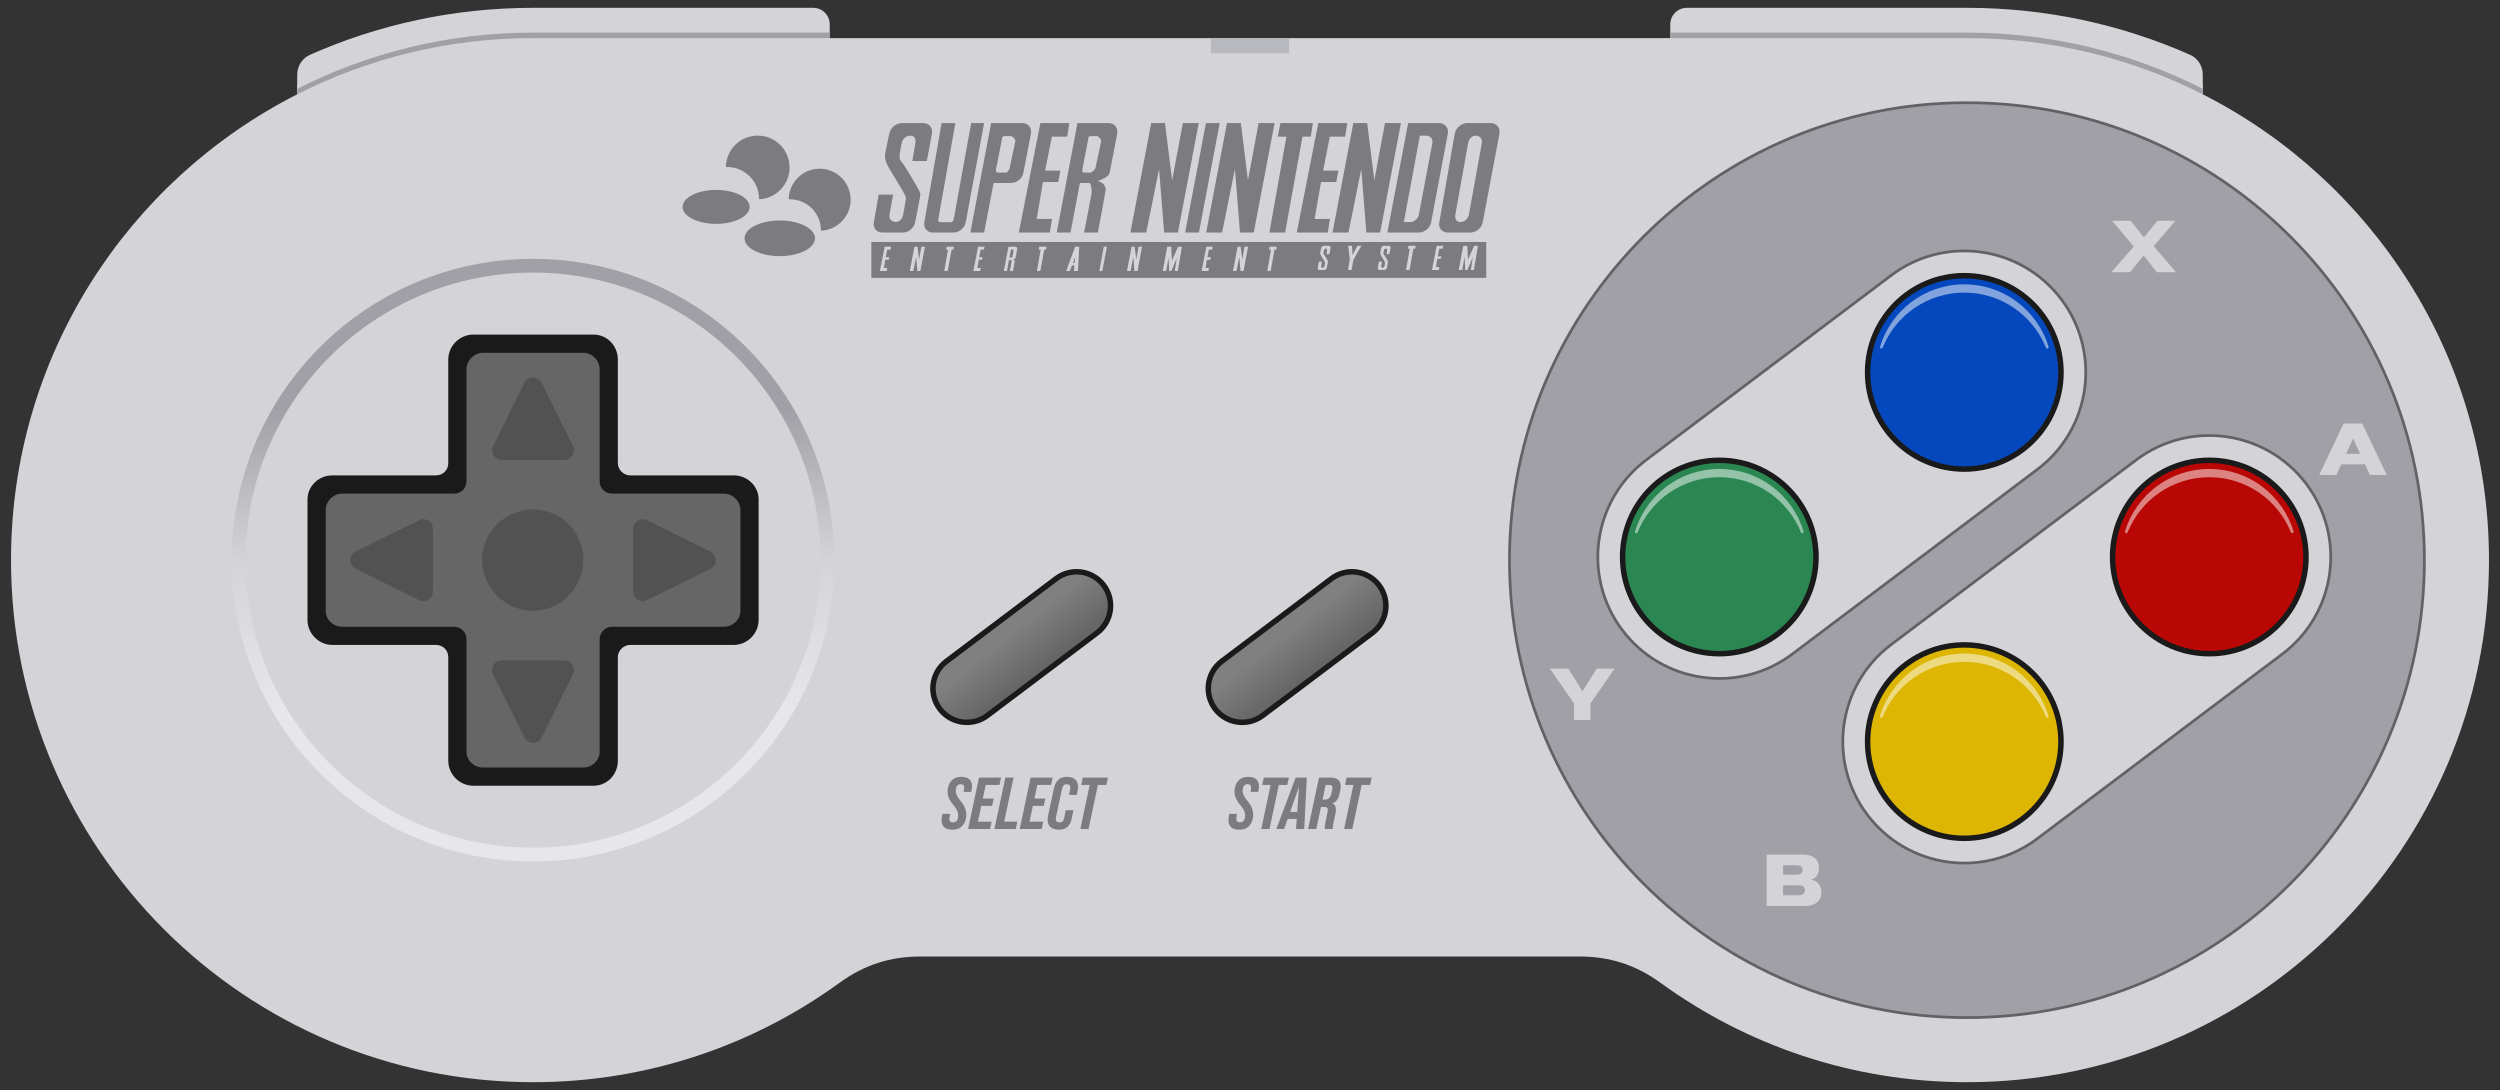 <?xml version="1.0" encoding="UTF-8"?>
<!DOCTYPE svg PUBLIC "-//W3C//DTD SVG 1.1//EN" "http://www.w3.org/Graphics/SVG/1.1/DTD/svg11.dtd">
<svg xml:space="preserve" viewBox="0 0 908 396" width="908px" height="396px" version="1.1" style="shape-rendering:geometricPrecision; fill-rule:evenodd; clip-rule:evenodd" xmlns="http://www.w3.org/2000/svg">
 <rect x="0" y="0" width="908" height="396" fill="#333333" stroke="none"/>
 <defs>
  <style type="text/css">
    .str0 {stroke:#626266}
    .fil11 {fill:#0548BD}
    .fil5 {fill:#1A1A1A}
    .fil9 {fill:#2A8752}
    .fil6 {fill:#666666}
    .fil3 {fill:#7C7C80}
    .fil4 {fill:#A0A0A6}
    .fil1 {fill:#B8B8BF}
    .fil12 {fill:#B90705}
    .fil0 {fill:#D4D4D8}
    .fil13 {fill:#DDB603}
    .fil7 {fill:black;fill-opacity:0.2}
    .fil10 {fill:white;fill-opacity:0.5}
    .fil2 {fill:url(#id0)}
    .fil8 {fill:url(#id1)}
  </style>
  <linearGradient id="id0" gradientUnits="userSpaceOnUse" x1="193.607" y1="258.168" x2="193.607" y2="148.728">
   <stop offset="0" style="stop-opacity:1; stop-color:#E6E6EB"/>
   <stop offset="0.5" style="stop-opacity:1; stop-color:#D4D4D8"/>
   <stop offset="1" style="stop-opacity:1; stop-color:#A0A0A6"/>
  </linearGradient>
  <linearGradient id="id1" gradientUnits="objectBoundingBox" x1="60.184%" y1="64.234%" x2="40.987%" y2="43.644%">
   <stop offset="0" style="stop-opacity:1; stop-color:#666666"/>
   <stop offset="1" style="stop-opacity:1; stop-color:gray"/>
  </linearGradient>
 </defs>
 <g>
  <g id="shell">
   <path class="fil0" d="M606.638 13.843l-305.276 0c0,-3.304 -2.695,-5.999 -6,-5.999l-101.755 -0.001c-28.781,0 -56.141,6.071 -80.883,16.987 -2.965,1.308 -4.771,4.079 -4.771,7.32l0 2.106c-61.678,31.287 -103.951,95.301 -103.951,169.192 0,104.715 84.89,189.605 189.605,189.605 41.59,0 80.049,-13.396 111.306,-36.103 8.912,-6.474 18.372,-9.547 29.387,-9.547l239.4 0c11.015,0 20.475,3.073 29.387,9.547 31.257,22.707 69.716,36.103 111.306,36.103 104.715,0 189.605,-84.89 189.605,-189.605 0,-73.891 -42.274,-137.905 -103.952,-169.192l0 -2.106c0,-3.241 -1.805,-6.012 -4.77,-7.32 -24.742,-10.916 -52.102,-16.987 -80.883,-16.987l-101.756 0.001c-3.304,0 -5.999,2.695 -5.999,5.999z"/>
   <polygon class="fil1" points="439.804,13.843 468.196,13.843 468.196,19.322 439.804,19.322 "/>
   <path class="fil2" d="M193.607 94.008c60.443,0 109.44,48.997 109.44,109.44 0,60.443 -48.997,109.44 -109.44,109.44 -60.443,0 -109.44,-48.997 -109.44,-109.44 0,-60.443 48.997,-109.44 109.44,-109.44zm0 5c57.682,0 104.44,46.759 104.44,104.44 0,57.682 -46.758,104.44 -104.44,104.44 -57.682,0 -104.44,-46.758 -104.44,-104.44 0,-57.681 46.758,-104.44 104.44,-104.44z"/>
  </g>
  <g id="print">
   <g>
    <path class="fil3" d="M247.921 75.142l0.016 -0.317 0.047 -0.313 0.077 -0.309 0.107 -0.301 0.136 -0.301 0.164 -0.293 0.191 -0.284 0.218 -0.281 0.244 -0.272 0.269 -0.265 0.293 -0.26 0.316 -0.248 0.34 -0.244 0.361 -0.231 0.382 -0.224 0.403 -0.216 0.423 -0.203 0.441 -0.195 0.46 -0.183 0.477 -0.171 0.494 -0.158 0.51 -0.151 0.525 -0.134 0.538 -0.126 0.553 -0.11 0.566 -0.097 0.577 -0.082 0.589 -0.069 0.599 -0.053 0.61 -0.041 0.618 -0.024 0.626 -0.008c6.733,0 12.179,2.761 12.179,6.164 0,3.416 -5.448,6.164 -12.179,6.164 -6.722,0 -12.17,-2.748 -12.17,-6.164zm22.5 11.413l0.016 -0.333 0.05 -0.33 0.082 -0.323 0.112 -0.319 0.142 -0.313 0.173 -0.308 0.201 -0.301 0.229 -0.294 0.256 -0.288 0.283 -0.277 0.307 -0.272 0.333 -0.264 0.357 -0.252 0.38 -0.245 0.402 -0.235 0.423 -0.224 0.444 -0.216 0.464 -0.203 0.483 -0.191 0.502 -0.183 0.519 -0.166 0.535 -0.159 0.552 -0.142 0.566 -0.131 0.582 -0.113 0.593 -0.102 0.606 -0.09 0.622 -0.068 0.63 -0.058 0.639 -0.044 0.65 -0.025 0.659 -0.008c7.063,0 12.8,2.899 12.8,6.477 0,3.573 -5.737,6.475 -12.8,6.475 -7.066,0 -12.792,-2.9 -12.792,-6.475zm5.246 -14.194l0.574 -0.037 0.567 -0.065 0.557 -0.089 0.549 -0.118 0.537 -0.142 0.529 -0.167 0.517 -0.195 0.504 -0.216 0.492 -0.24 0.479 -0.26 0.464 -0.284 0.451 -0.301 0.435 -0.326 0.419 -0.346 0.403 -0.361 0.382 -0.378 0.37 -0.399 0.346 -0.419 0.329 -0.431 0.309 -0.447 0.288 -0.459 0.265 -0.476 0.244 -0.492 0.219 -0.5 0.2 -0.517 0.175 -0.524 0.146 -0.537 0.126 -0.549 0.098 -0.557 0.069 -0.565 0.04 -0.573 0.016 -0.578c0,-6.379 -5.179,-11.559 -11.56,-11.559 -6.337,0 -11.484,5.09 -11.559,11.417 0.149,-0.008 0.298,-0.008 0.459,-0.008 6.378,0 11.56,5.168 11.56,11.56l0 0.138 0.001 0zm0 0l0 0 0 0zm22.489 11.421l0.561 -0.036 0.549 -0.061 0.544 -0.09 0.533 -0.114 0.524 -0.142 0.513 -0.163 0.504 -0.187 0.492 -0.211 0.48 -0.232 0.463 -0.256 0.456 -0.276 0.435 -0.293 0.423 -0.317 0.406 -0.333 0.395 -0.354 0.374 -0.371 0.353 -0.39 0.342 -0.402 0.317 -0.423 0.301 -0.435 0.281 -0.448 0.256 -0.463 0.24 -0.48 0.215 -0.488 0.191 -0.5 0.167 -0.512 0.146 -0.525 0.118 -0.532 0.098 -0.541 0.065 -0.553 0.041 -0.557 0.016 -0.565c0,-6.217 -5.03,-11.259 -11.251,-11.259 -6.164,0 -11.173,4.964 -11.246,11.12 0.146,-0.008 0.296,-0.008 0.447,-0.008 6.205,0 11.251,5.042 11.251,11.259l0 0.138zm29.425 -39.082c-2.147,0 -4.234,1.764 -4.617,3.952l0 0.039 0 0.039 0 0.039 -0.039 0.039 0 0.078 0 0.04 -0.039 0.078 0 0.078 -0.039 0.078 0 0.117 -0.039 0.079 0 0.117 -0.04 0.118 -0.039 0.117 -0.039 0.235 -0.078 0.274 -0.039 0.274 -0.079 0.273 -0.039 0.314 -0.078 0.313 -0.078 0.352 -0.079 0.313 -0.117 0.665 -0.078 0.352 -0.078 0.313 -0.039 0.313 -0.079 0.313 -0.078 0.313 -0.039 0.313 -0.039 0.274 -0.079 0.235 -0.039 0.274 0 0.117 -0.039 0.078 0 0.118 0 0.078 -0.039 0.117 0 0.079 0 0.078 -0.039 0.078 0 0.039 0 0.039c-0.04,0.957 0.093,2.262 0.391,2.504 0.38,2.107 7.402,11.858 7.2,13.343 -0.19,1.489 -1.018,5.869 -1.018,5.869 -0.254,1.477 -1.262,2.661 -2.739,2.661 -1.476,0 -2.484,-1.18 -2.23,-2.661l1.33 -7.277 -5.243 0 -1.76 10.094c-0.36,2.05 1.029,3.678 3.091,3.678l7.473 0c2.07,0 4.042,-1.628 4.422,-3.678 0,0 1.925,-9.429 1.917,-10.094 -0.008,-0.671 -0.196,-0.744 -0.196,-0.744 0,-0.767 -6.249,-11.081 -6.886,-11.465 -0.275,-0.161 -0.501,-1.182 -0.509,-1.799 -0.012,-0.614 0.822,-4.735 0.822,-4.735 0.254,-1.477 1.653,-2.661 3.13,-2.661 1.477,0 2.093,1.184 1.839,2.661l-1.135 6.534 5.282 0 1.839 -9.82c0.416,-2.188 -0.983,-3.952 -3.13,-3.952l-7.747 0zm14.399 0l-6.261 36.075c-0.359,2.05 1.029,3.678 3.092,3.678l7.473 0c2.07,0 4.077,-1.628 4.46,-3.678l6.691 -36.075 -4.695 0 -6.378 35.058c-0.093,0.509 -0.587,0.939 -1.095,0.939l-3.717 0c-0.521,0 -0.868,-0.427 -0.783,-0.939l6.221 -35.058 -5.008 0zm17.999 0l-7.552 39.753 5.008 0 3.443 -17.998 6.378 0c2.074,0 4.042,-1.64 4.421,-3.679l2.739 -14.124c0.412,-2.191 -0.983,-3.952 -3.13,-3.952l-6.299 0 -5.008 0zm17.881 0l-7.826 39.753 11.269 0 0.782 -4.93 -5.556 0 2.27 -13.421 5.556 0 0.782 -4.147 -5.556 0 2.465 -12.325 5.556 0 0.783 -4.93 -10.525 0zm13.46 0l-7.513 39.753 5.008 0 3.404 -17.998 3.561 0c0.468,0.435 0.522,1.239 0.587,1.643 0.093,0.585 0.19,1.332 0.118,1.917 -0.065,0.581 -2.74,14.438 -2.74,14.438l5.009 0c0,0 2.817,-15.096 2.817,-15.338 0.008,-0.246 0.001,-1.02 -0.274,-1.447 -0.182,-0.275 -0.498,-0.905 -0.861,-1.135 -0.698,-0.448 -1.487,-0.744 -1.487,-0.744l-0.352 0c1.433,-0.565 4.135,-1.495 4.422,-3.013l2.738 -14.124c0.416,-2.191 -0.983,-3.952 -3.129,-3.952l-11.308 0zm26.802 0l-7.552 39.753 5.752 0 4.656 -23.046 1.839 23.046 5.008 0 7.552 -39.753 -5.752 0 -3.913 20.777 -2.582 -20.777 -5.008 0zm19.877 0l-7.552 39.753 5.008 0 7.552 -39.753 -5.008 0zm7.629 0l-7.551 39.753 5.79 0 4.657 -23.046 1.839 23.046 5.008 0 7.552 -39.753 -5.791 0 -3.874 20.777 -2.582 -20.777 -5.048 0zm19.407 0l-0.938 4.93 3.13 0 -6.182 34.823 5.712 0 6.3 -34.823 3.012 0 0.783 -4.93 -11.817 0zm13.773 0l-7.825 39.753 11.269 0 0.782 -4.93 -5.556 0 2.309 -13.421 5.555 0 0.783 -4.147 -5.556 0 2.426 -12.325 5.556 0 0.783 -4.93 -10.526 0zm12.717 0l-7.552 39.753 5.791 0 4.656 -23.046 1.839 23.046 5.009 0 7.551 -39.753 -5.791 0 -3.873 20.777 -2.583 -20.777 -5.047 0zm19.916 0l-7.552 39.753 11.425 0c2.074,0 4.078,-1.628 4.461,-3.678l6.065 -32.123c0.411,-2.191 -0.984,-3.952 -3.131,-3.952l-11.268 0zm21.48 0c-2.146,0 -4.194,1.764 -4.577,3.952l-5.596 32.123c-0.363,2.05 0.995,3.678 3.052,3.678l8.256 0c2.071,0 4.077,-1.628 4.461,-3.678l6.065 -32.123c0.415,-2.188 -0.988,-3.952 -3.131,-3.952l-8.53 0zm-17.215 4.577l2.308 0c1.477,0 2.485,1.184 2.23,2.661l-4.93 26.02c-0.258,1.477 -1.692,2.7 -3.169,2.7l-2.27 0 5.831 -31.381zm20.15 0l0.157 0c1.477,0 2.445,1.184 2.191,2.661l-4.696 26.02c-0.254,1.473 -1.614,2.7 -3.091,2.7 -1.477,0 -2.093,-1.223 -1.839,-2.7l4.657 -26.02 0.039 -0.117 0.039 -0.117 0.039 -0.157 0.039 -0.117 0.039 -0.157 0.04 -0.117 0.038 -0.118 0.079 -0.117 0.039 -0.117 0.078 -0.118 0.039 -0.117 0.078 -0.118 0.079 -0.077 0.078 -0.118 0.078 -0.118 0.118 -0.078 0.078 -0.078 0.078 -0.078 0.117 -0.078 0.118 -0.079 0.078 -0.078 0.118 -0.078 0.117 -0.039 0.117 -0.079 0.079 -0.039 0.156 -0.039 0.118 -0.039 0.117 0 0.117 -0.039 0.157 0 0.117 -0.04zm-171.065 0.157l2.426 0c0.533,0 1.662,1.22 1.565,1.761l-2.074 9.821c-0.096,0.508 -0.782,1.683 -1.291,1.683l-2.935 0 -0.038 0 -0.039 0 -0.04 -0.04 -0.039 0 -0.039 0 -0.039 0 -0.04 0 0 -0.039 -0.038 0 -0.039 0 -0.04 -0.039 -0.039 0 -0.039 -0.039 -0.039 -0.039 -0.039 0 0 -0.039 -0.039 -0.039 -0.039 -0.04 0 -0.039 -0.04 -0.039 -0.039 -0.039 0 -0.039 0 -0.039 -0.039 -0.039 0 -0.039 0 -0.04 -0.039 -0.039 0 -0.039c0,-0.065 -0.008,-0.162 0,-0.235l2.348 -12.012c0.214,-0.177 0.477,-0.313 0.743,-0.313zm31.185 0l0.039 0 0.039 0 0.039 0 0.039 0 2.27 0c0.532,0 1.67,1.22 1.565,1.761l-2.074 9.782c-0.093,0.512 -1.366,1.722 -1.878,1.722l-2.152 0c-0.444,0 -0.75,-0.293 -0.783,-0.705 0,-0.065 -0.008,-0.158 0,-0.235l2.309 -12.012 0.039 -0.039 0.039 -0.039 0.078 -0.039 0.039 0 0.04 -0.039 0.039 -0.039 0.039 0 0.039 -0.04 0.039 0 0.078 -0.039 0.039 0 0.04 0 0.039 0 0 -0.039zm-79.507 38.462l0 13.03 223.339 0 0 -13.03 -223.339 0zm164.179 1.37l0.038 0 0.039 0 0.04 0 0.039 0 0.039 0 1.722 0c0.464,0 0.797,0.372 0.704,0.861l-0.43 2.191 -1.057 0 0.235 -1.448c0.052,-0.328 -0.139,-0.587 -0.47,-0.587 -0.326,0 -0.648,0.258 -0.704,0.587l-0.195 1.056c-0.033,0.064 0.064,0.36 0.117,0.392 0.145,0.083 1.526,2.373 1.526,2.543 0.032,0.085 0.051,0.125 0.039,0.157 -0.04,0.287 -0.43,2.23 -0.43,2.23 -0.085,0.446 -0.519,0.822 -0.979,0.822l-1.643 0c-0.456,0 -0.75,-0.376 -0.665,-0.822l0.391 -2.23 1.135 0 -0.274 1.604c-0.053,0.327 0.139,0.626 0.469,0.626 0.315,0 0.652,-0.297 0.705,-0.626l0.234 -1.291c-0.21,-0.541 -1.593,-2.506 -1.682,-2.974 -0.061,-0.052 -0.086,-0.335 -0.078,-0.548 0.012,-0.233 0.313,-1.682 0.313,-1.682l0.039 0 0 -0.039 0 -0.04 0 -0.039 0.039 -0.078 0 -0.039 0.039 -0.039 0 -0.039 0.039 -0.04 0 -0.039 0.039 -0.039 0.039 -0.039 0 -0.039 0.04 0 0.039 -0.039 0.039 -0.039 0.039 -0.039 0 -0.04 0.039 0 0.039 -0.038 0.039 -0.04 0.04 0 0.039 -0.039 0.039 0 0.039 -0.039 0.039 0 0.078 0 0.04 -0.039zm8.999 0l1.408 0 0.196 3.326 1.799 -3.326 1.409 0 -2.895 5.087 -0.704 3.717 -1.252 0 0.626 -3.991 -0.587 -4.813zm12.794 0l0.04 0 0.038 0 0.04 0 0.039 0 0.039 0 1.722 0c0.464,0 0.789,0.372 0.704,0.861l-0.431 2.191 -1.056 0 0.235 -1.448c0.052,-0.328 -0.139,-0.587 -0.47,-0.587 -0.327,0 -0.652,0.258 -0.704,0.587l-0.196 1.056c-0.04,0.064 0.053,0.36 0.118,0.392 0.137,0.083 1.526,2.373 1.526,2.543 0.04,0.085 0.039,0.125 0.039,0.157 -0.053,0.287 -0.391,2.23 -0.391,2.23 -0.085,0.446 -0.523,0.822 -0.979,0.822l-1.682 0c-0.456,0 -0.75,-0.376 -0.665,-0.822l0.391 -2.23 1.135 0 -0.274 1.604c-0.052,0.327 0.151,0.626 0.469,0.626 0.327,0 0.64,-0.297 0.705,-0.626l0.234 -1.291c-0.213,-0.541 -1.593,-2.506 -1.682,-2.974 -0.061,-0.052 -0.086,-0.335 -0.079,-0.548 0.013,-0.233 0.314,-1.682 0.314,-1.682l0.039 -0.039 0 -0.04 0 -0.039 0.039 -0.078 0 -0.039 0.039 -0.039 0 -0.039 0.039 -0.04 0 -0.039 0.039 -0.039 0.04 -0.039 0 -0.039 0.038 0 0.04 -0.039 0.039 -0.039 0.039 -0.039 0.039 -0.04 0.039 -0.038 0.039 -0.04 0.039 0 0.04 -0.039 0.039 0 0.039 -0.039 0.039 0 0.078 0 0.039 -0.039zm9.117 0l2.622 0 -0.196 1.056 -0.665 0 -1.37 7.748 -1.291 0 1.369 -7.748 -0.665 0 0.196 -1.056zm10.251 0l2.348 0 -0.196 1.056 -1.213 0 -0.548 2.778 1.253 0 -0.196 0.9 -1.213 0 -0.508 2.974 1.212 0 -0.156 1.096 -2.504 0 1.721 -8.804zm9.665 0l1.447 0 0.236 5.087 2.229 -5.048 1.409 -0.039 -1.487 8.804 -1.095 0 0.704 -4.657 -1.956 4.657 -0.783 0 -0.235 -4.774 -0.86 4.774 -1.292 0 1.683 -8.804zm-210.154 0.313l2.309 0 -0.157 1.095 -1.252 0 -0.508 2.739 1.213 0 -0.157 0.94 -1.252 0 -0.469 2.973 1.213 0 -0.196 1.096 -2.504 0 1.76 -8.843zm10.8 0l1.095 0 0.587 4.617 0.861 -4.617 1.291 0 -1.682 8.843 -1.096 0 -0.43 -5.126 -1.018 5.126 -1.291 0 1.683 -8.843zm11.738 0l2.582 0 -0.156 1.095 -0.665 0 -1.409 7.748 -1.252 0 1.37 -7.748 -0.705 0 0.235 -1.095zm11.386 0l2.348 0 -0.196 1.095 -1.213 0 -0.548 2.739 1.213 0 -0.156 0.94 -1.213 0 -0.509 2.973 1.213 0 -0.157 1.096 -2.504 0 1.722 -8.843zm11.034 0l2.504 0c0.464,0 0.758,0.411 0.665,0.9l-0.587 3.13c-0.064,0.339 -0.659,0.615 -0.978,0.744l0.079 0 0.038 0 0.04 0 0 0.039 0.039 0 0.039 0 0.039 0 0.039 0 0.04 0.038 0.038 0 0.04 0 0.039 0 0 0.04 0.039 0 0.039 0 0 0.039 0.039 0c0.052,0.094 0.079,0.377 0.079,0.43 0,0.052 -0.627,3.483 -0.627,3.483l-1.134 0c0,0 0.605,-3.081 0.626,-3.209 0.012,-0.137 -0.015,-0.302 -0.039,-0.43 -0.008,-0.094 -0.013,-0.256 -0.118,-0.353l-0.782 0 -0.744 3.992 -1.135 0 1.683 -8.843zm11.19 0l2.622 0 -0.157 1.095 -0.665 0 -1.408 7.748 -1.252 0 1.369 -7.748 -0.704 0 0.195 -1.095zm13.03 0l1.487 0 -0.47 8.843 -1.487 0 0.196 -2.035 -0.9 0 -0.743 2.035 -1.33 0 3.247 -8.843zm10.408 0l1.135 0 -1.683 8.843 -1.095 0 1.643 -8.843zm10.095 0l1.095 0 0.587 4.617 0.861 -4.617 1.252 0 -1.643 8.843 -1.135 0 -0.391 -5.126 -1.018 5.126 -1.291 0 1.683 -8.843zm12.951 0l1.448 0 0.234 5.125 2.231 -5.086 1.408 0 -1.487 8.804 -1.095 0 0.704 -4.656 -1.957 4.656 -0.782 0 -0.235 -4.774 -0.861 4.774 -1.252 0 1.644 -8.843zm14.203 0l2.309 0 -0.157 1.095 -1.252 0 -0.509 2.739 1.213 0 -0.156 0.94 -1.252 0 -0.509 2.973 1.252 0 -0.195 1.096 -2.465 0 1.721 -8.843zm11.347 0l1.096 0 0.586 4.617 0.861 -4.617 1.252 0 -1.643 8.843 -1.096 0 -0.43 -5.126 -1.017 5.126 -1.291 0 1.682 -8.843zm11.621 0l2.621 0 -0.195 1.095 -0.666 0 -1.369 7.748 -1.252 0 1.369 -7.748 -0.704 0 0.196 -1.095zm-93.788 1.056c-0.061,0 -0.113,0.036 -0.157,0.079l-0.509 2.66c0,0.021 0,0.017 0,0.039 0,0.085 0.06,0.157 0.157,0.157l0.469 0c0.117,0 0.41,-0.236 0.431,-0.352l0.43 -2.191c0.02,-0.126 -0.196,-0.392 -0.313,-0.392l-0.508 0zm23.163 2.661l-0.822 2.23 0.626 0 0.196 -2.23z"/>
   </g>
   <path class="fil3" d="M346.004 301.351c-2.684,0 -4.027,-1.156 -4.027,-3.467 0,-0.587 0.063,-1.138 0.187,-1.654l0.134 -0.64 2.799 0 -0.213 1.147c-0.053,0.267 -0.08,0.507 -0.08,0.72 0,0.818 0.462,1.227 1.387,1.227 1.209,0 1.813,-0.872 1.813,-2.614 0,-1.12 -0.542,-2.302 -1.626,-3.546 -1.476,-1.672 -2.214,-3.342 -2.214,-5.014 0,-1.582 0.436,-2.862 1.307,-3.84 0.871,-1.013 2.062,-1.52 3.573,-1.52 2.667,0 4,1.147 4,3.44 0,0.409 -0.071,0.969 -0.213,1.68l-0.08 0.347 -2.8 0 0.16 -0.8c0.053,-0.302 0.08,-0.569 0.08,-0.8 0,-0.8 -0.444,-1.2 -1.333,-1.2 -0.569,0 -1,0.222 -1.294,0.667 -0.293,0.444 -0.44,1.031 -0.44,1.759 0,1.067 0.542,2.223 1.627,3.467 1.476,1.742 2.213,3.449 2.213,5.12 0,1.618 -0.444,2.952 -1.333,4 -0.889,1.014 -2.098,1.521 -3.627,1.521zm13.6 -0.267l-8 0 3.974 -18.667 7.999 0 -0.586 2.666 -4.987 0 -1.04 4.934 3.947 0 -0.56 2.667 -3.947 0 -1.227 5.733 4.987 0 -0.56 2.667zm9.334 0l-7.76 0 3.973 -18.667 2.987 0 -3.413 16 4.773 0 -0.56 2.667zm9.413 0l-8 0 3.974 -18.667 7.999 0 -0.586 2.666 -4.987 0 -1.04 4.934 3.947 0 -0.56 2.667 -3.947 0 -1.227 5.733 4.987 0 -0.56 2.667zm6.347 0.267c-1.369,0 -2.413,-0.312 -3.133,-0.934 -0.72,-0.622 -1.081,-1.52 -1.081,-2.693 0,-0.427 0.054,-0.889 0.161,-1.387l2.16 -10.08c0.284,-1.333 0.818,-2.351 1.6,-3.054 0.782,-0.702 1.777,-1.053 2.986,-1.053 1.351,0 2.382,0.311 3.094,0.934 0.711,0.622 1.066,1.511 1.066,2.666 0,0.462 -0.053,0.934 -0.16,1.414l-0.32 1.546 -2.826 0 0.426 -2.026c0.054,-0.214 0.08,-0.418 0.08,-0.614 0,-0.835 -0.471,-1.253 -1.413,-1.253 -0.8,0 -1.325,0.524 -1.573,1.573l-2.24 10.427c-0.054,0.213 -0.08,0.409 -0.08,0.587 0,0.853 0.471,1.28 1.413,1.28 0.889,0 1.431,-0.507 1.627,-1.52l0.586 -2.907 2.8 0 -0.613 2.987c-0.551,2.738 -2.071,4.107 -4.56,4.107zm10.667 -0.267l-2.987 0 3.387 -16.001 -3.067 0 0.587 -2.666 9.12 0 -0.587 2.666 -3.067 0 -3.386 16.001z"/>
   <path class="fil3" d="M450.206 301.35c-2.684,0 -4.027,-1.156 -4.027,-3.467 0,-0.586 0.062,-1.137 0.187,-1.653l0.133 -0.64 2.8 0 -0.213 1.146c-0.053,0.267 -0.08,0.507 -0.08,0.72 0,0.818 0.462,1.227 1.386,1.227 1.21,0 1.814,-0.871 1.814,-2.613 0,-1.12 -0.543,-2.302 -1.627,-3.547 -1.475,-1.671 -2.213,-3.342 -2.213,-5.013 0,-1.582 0.435,-2.862 1.306,-3.84 0.872,-1.013 2.063,-1.52 3.574,-1.52 2.666,0 4,1.146 4,3.44 0,0.409 -0.071,0.969 -0.213,1.68l-0.08 0.346 -2.8 0 0.16 -0.799c0.053,-0.303 0.08,-0.569 0.08,-0.8 0,-0.801 -0.445,-1.2 -1.334,-1.2 -0.569,0 -1,0.222 -1.293,0.666 -0.293,0.445 -0.44,1.031 -0.44,1.76 0,1.067 0.542,2.222 1.627,3.467 1.475,1.742 2.213,3.449 2.213,5.12 0,1.618 -0.444,2.951 -1.333,4 -0.889,1.013 -2.098,1.52 -3.627,1.52zm40.96 -0.267l-2.987 0 3.387 -16 -3.067 0 0.587 -2.666 9.12 0 -0.587 2.666 -3.067 0 -3.386 16zm-30.08 0l-2.987 0 3.387 -16 -3.067 0 0.587 -2.666 9.12 0 -0.587 2.666 -3.067 0 -3.386 16zm2.48 0l7.013 -18.666 4.053 0 -0.933 18.666 -2.987 0 0.267 -3.653 -3.307 0 -1.28 3.653 -2.826 0zm8.24 -15.28l-3.227 9.094 2.56 0 0.667 -9.094zm6.267 15.28l-2.987 0 3.973 -18.666 4.294 0c1.173,0 2.066,0.271 2.68,0.813 0.613,0.542 0.92,1.338 0.92,2.387 0,0.426 -0.054,0.906 -0.16,1.44l-0.187 0.906c-0.231,1.138 -0.564,2.005 -1,2.6 -0.435,0.596 -1.027,0.991 -1.773,1.187l0 0.027c0.906,0.302 1.359,1.075 1.359,2.319 0,0.552 -0.062,1.067 -0.186,1.547l-0.693 3.28c-0.178,0.836 -0.267,1.396 -0.267,1.68 0,0.036 0.018,0.196 0.053,0.48l-2.906 0c-0.036,-0.426 -0.054,-0.657 -0.054,-0.693 0,-0.391 0.08,-0.96 0.24,-1.707l0.72 -3.413c0.107,-0.462 0.16,-0.836 0.16,-1.12 0,-0.409 -0.102,-0.689 -0.306,-0.84 -0.205,-0.151 -0.574,-0.227 -1.107,-0.227l-1.067 0 -1.706 8zm3.413 -16l-1.147 5.334 0.88 0c1.209,0 1.974,-0.694 2.293,-2.081l0.321 -1.44c0.071,-0.266 0.106,-0.551 0.106,-0.853 0,-0.64 -0.373,-0.96 -1.12,-0.96l-1.333 0z"/>
  </g>
  <g id="shield">
   <path class="fil4 str0" d="M714.393 37.303c-91.759,0 -166.145,74.386 -166.145,166.145 0,91.759 74.386,166.145 166.145,166.145 91.759,0 166.145,-74.386 166.145,-166.145 0,-91.759 -74.386,-166.145 -166.145,-166.145zm-27.515 62.713c19.458,-14.663 47.12,-10.776 61.783,8.683 14.664,19.459 10.776,47.122 -8.683,61.784l-88.979 67.05c-19.459,14.662 -47.121,10.776 -61.784,-8.683 -14.664,-19.459 -10.776,-47.121 8.683,-61.784l88.98 -67.05zm88.979 67.05c19.459,-14.663 47.121,-10.776 61.784,8.683 14.663,19.459 10.775,47.121 -8.683,61.784l-88.98 67.049c-19.458,14.663 -47.12,10.776 -61.784,-8.683 -14.663,-19.459 -10.775,-47.121 8.684,-61.784l88.979 -67.049z"/>
   <polygon class="fil0" points="571.681,255.49 562.907,242.837 569.623,242.837 574.756,251.13 579.938,242.837 586.423,242.837 577.645,255.49 577.645,261.508 571.681,261.508 "/>
   <polygon class="fil0" points="782.231,89.402 790.315,98.855 783.386,98.855 778.533,92.775 773.635,98.855 766.88,98.855 774.991,89.518 767.097,80.184 773.817,80.184 778.675,86.211 783.609,80.184 790.093,80.184 "/>
   <path class="fil0" d="M647.625 321.52l0 3.631 5.391 0c1.702,0 2.551,-0.605 2.551,-1.809 0,-1.218 -0.849,-1.822 -2.551,-1.822l-5.391 0zm7.28 -11.134c1.778,0 3.182,0.414 4.205,1.236 1.026,0.826 1.537,2.062 1.537,3.711 0,0.826 -0.124,1.498 -0.364,2.013 -0.245,0.516 -0.529,0.925 -0.854,1.223 -0.324,0.297 -0.653,0.515 -0.977,0.644 -0.325,0.129 -0.574,0.218 -0.747,0.262 0.338,0.049 0.724,0.16 1.164,0.329 0.441,0.174 0.854,0.44 1.249,0.805 0.396,0.364 0.729,0.826 1.005,1.391 0.271,0.564 0.409,1.266 0.409,2.111 0,1.595 -0.542,2.817 -1.627,3.671 -1.084,0.849 -2.551,1.275 -4.4,1.275l-13.845 0 0 -18.671 13.245 0zm-2.684 7.303c0.835,0 1.453,-0.134 1.857,-0.401 0.405,-0.271 0.605,-0.711 0.605,-1.315 0,-0.6 -0.2,-1.035 -0.605,-1.311 -0.404,-0.271 -1.022,-0.409 -1.857,-0.409l-4.596 0 0 3.436 4.596 0z"/>
   <path class="fil0" d="M851.223 153.832l-8.893 18.671 6.24 0 1.777 -3.861 8.633 0 1.777 3.861 6.093 0 -8.893 -18.671 -6.734 0zm0.887 10.979l2.553 -5.548 2.553 5.548 -5.106 0z"/>
  </g>
  <g id="holes">
   <path class="fil5" d="M162.813 130.604c0,-4.966 4.115,-9.081 9.08,-9.081l43.705 0c5.001,0 8.803,4.16 8.803,9.08l0 37.629c0,2.478 2.195,4.407 4.397,4.422l37.654 0c4.92,0 9.081,3.802 9.081,8.804l-0.001 43.704c0,4.965 -4.115,9.08 -9.08,9.08l-37.6 0 -0.028 0c-2.211,0 -4.423,1.935 -4.423,4.423l0 37.628c0,4.921 -3.802,9.081 -8.803,9.081l-43.705 -0.001c-4.965,0 -9.08,-4.114 -9.08,-9.08l0 -37.629c0,-2.478 -1.92,-4.407 -4.393,-4.422l-37.658 0c-4.965,0 -9.08,-4.115 -9.08,-9.08l0 -43.704c0,-5.002 4.16,-8.804 9.08,-8.804l37.658 0c2.473,-0.015 4.393,-1.944 4.393,-4.422l0 -37.628z"/>
   <path class="fil5" d="M382.995 209.354c5.881,-4.431 14.241,-3.257 18.674,2.624 4.432,5.882 3.256,14.242 -2.625,18.674l-39.842 30.021c-5.881,4.432 -14.241,3.258 -18.673,-2.624 -4.432,-5.881 -3.257,-14.242 2.625,-18.674l39.841 -30.021z"/>
   <path class="fil5" d="M482.998 209.354c5.881,-4.431 14.241,-3.257 18.673,2.624 4.432,5.882 3.257,14.242 -2.624,18.674l-39.842 30.021c-5.882,4.432 -14.241,3.258 -18.674,-2.624 -4.432,-5.881 -3.256,-14.242 2.625,-18.674l39.842 -30.021z"/>
   <circle class="fil5" cx="624.448" cy="202.299" r="36.12"/>
   <circle class="fil5" cx="713.428" cy="135.25" r="36.12"/>
   <circle class="fil5" cx="713.428" cy="269.349" r="36.12"/>
   <circle class="fil5" cx="802.408" cy="202.299" r="36.12"/>
  </g>
  <g id="dpad">
   <path class="fil6" d="M262.841 179.265l-40.628 0c-2.487,0 -4.422,-1.935 -4.422,-4.422l0 -40.629c0,-3.316 -2.764,-6.08 -5.804,-6.08l-36.483 0c-3.317,0 -6.081,2.764 -6.081,6.08l0 40.629c0,2.487 -1.934,4.422 -4.422,4.422l-40.628 0c-3.317,0 -6.081,2.764 -6.081,6.08l0 36.483c0,3.316 2.764,5.804 6.081,5.804l40.628 0c2.488,0 4.422,2.211 4.422,4.422l0 40.905c0,3.317 2.764,5.804 6.081,5.804l36.483 0c3.04,0 5.804,-2.487 5.804,-5.804l0 -40.905c0,-2.211 1.935,-4.422 4.422,-4.422l40.628 0c3.317,0 6.081,-2.488 6.081,-5.804l0 -36.483c0,-3.316 -2.764,-6.08 -6.081,-6.08z"/>
   <path class="fil7" d="M211.876 203.313c0,-10.088 -8.181,-18.269 -18.269,-18.269 -10.088,0 -18.54,8.181 -18.54,18.269 0,10.088 8.452,18.54 18.54,18.54 10.088,0 18.269,-8.452 18.269,-18.54zm-54.661 0.135l0 11.366c0,1.933 -1.567,3.5 -3.5,3.5 -0.647,0 -1.253,-0.175 -1.773,-0.482l-22.75 -11.253c-1.232,-0.608 -1.946,-1.845 -1.947,-3.131 0.001,-1.286 0.715,-2.523 1.947,-3.131l22.75 -11.253c0.52,-0.306 1.126,-0.482 1.773,-0.482 1.933,0 3.5,1.568 3.5,3.5l0 11.366zm36.392 36.392l-11.366 0c-1.933,0 -3.5,1.568 -3.5,3.5 0,0.647 0.176,1.253 0.482,1.773l11.253 22.751c0.608,1.231 1.845,1.946 3.131,1.946 1.286,0 2.523,-0.715 3.131,-1.946l11.253 -22.751c0.306,-0.52 0.482,-1.126 0.482,-1.773 0,-1.932 -1.567,-3.5 -3.5,-3.5l-11.366 0zm36.392 -36.392l0 11.366c0,1.933 1.567,3.5 3.5,3.5 0.647,0 1.253,-0.175 1.773,-0.482l22.75 -11.253c1.232,-0.608 1.946,-1.845 1.947,-3.131 -0.001,-1.286 -0.715,-2.523 -1.947,-3.131l-22.75 -11.253c-0.52,-0.306 -1.126,-0.482 -1.773,-0.482 -1.933,0 -3.5,1.568 -3.5,3.5l0 11.366zm-36.392 -36.392l-11.366 0c-1.933,0 -3.5,-1.567 -3.5,-3.5 0,-0.647 0.176,-1.252 0.482,-1.773l11.253 -22.75c0.608,-1.232 1.845,-1.946 3.131,-1.947 1.286,0.001 2.523,0.715 3.131,1.947l11.253 22.75c0.306,0.521 0.482,1.126 0.482,1.773 0,1.933 -1.567,3.5 -3.5,3.5l-11.366 0z"/>
  </g>
  <path class="fil0" d="M193.607 2.843c-28.781,0 -56.141,6.071 -80.883,16.987 -2.965,1.308 -4.771,4.079 -4.771,7.319l0 6.107c25.729,-13.051 54.83,-20.412 85.654,-20.412l107.755 0 0 -4.001c0,-3.304 -2.696,-6 -6,-6l-101.755 0z"/>
  <path class="fil4" d="M107.953 32.257l0 1.999c25.729,-13.051 54.83,-20.413 85.654,-20.413l107.755 0 0 -1.999 -107.755 0c-30.824,0 -59.925,7.362 -85.654,20.413z"/>
  <path class="fil0" d="M714.393 2.843c28.781,0 56.141,6.071 80.883,16.987 2.965,1.308 4.77,4.079 4.77,7.319l0 6.107c-25.728,-13.051 -54.83,-20.412 -85.653,-20.412l-107.755 0 0 -4.001c0,-3.304 2.695,-6 5.999,-6l101.756 0z"/>
  <path class="fil4" d="M800.046 32.257l0 1.999c-25.728,-13.051 -54.83,-20.413 -85.653,-20.413l-107.755 0 0 -1.999 107.755 0c30.823,0 59.925,7.362 85.653,20.413z"/>
  <path class="fil8" d="M384.199 210.951c4.999,-3.767 12.105,-2.768 15.873,2.231 3.767,5 2.768,12.107 -2.231,15.873l-39.842 30.021c-4.998,3.767 -12.105,2.769 -15.873,-2.231 -3.766,-4.999 -2.767,-12.105 2.232,-15.872l39.841 -30.022z"/>
  <path class="fil8" d="M484.201 210.951c4.999,-3.767 12.105,-2.769 15.873,2.231 3.767,4.999 2.768,12.106 -2.231,15.873l-39.842 30.021c-4.998,3.767 -12.105,2.768 -15.873,-2.231 -3.767,-4.999 -2.768,-12.105 2.232,-15.872l39.841 -30.022z"/>
  <circle class="fil9" cx="624.448" cy="202.299" r="34.125"/>
  <path class="fil10" d="M624.448 170.319c14.431,0 26.629,9.558 30.609,22.688 0.077,0.252 -0.055,0.519 -0.301,0.612 -0.254,0.097 -0.539,-0.029 -0.641,-0.28 -4.735,-11.737 -16.233,-20.02 -29.667,-20.02 -13.435,0 -24.935,8.286 -29.669,20.027 -0.102,0.251 -0.386,0.376 -0.64,0.28 -0.246,-0.093 -0.378,-0.36 -0.302,-0.612 3.979,-13.133 16.179,-22.695 30.611,-22.695z"/>
  <circle class="fil11" cx="713.428" cy="135.25" r="34.125"/>
  <path class="fil10" d="M713.428 103.27c14.43,0 26.628,9.557 30.609,22.687 0.076,0.253 -0.055,0.519 -0.302,0.613 -0.254,0.096 -0.538,-0.029 -0.64,-0.281 -4.735,-11.737 -16.233,-20.019 -29.667,-20.019 -13.436,0 -24.936,8.286 -29.67,20.026 -0.101,0.251 -0.386,0.377 -0.639,0.281 -0.247,-0.093 -0.379,-0.36 -0.302,-0.612 3.978,-13.134 16.178,-22.695 30.611,-22.695z"/>
  <circle class="fil12" cx="802.408" cy="202.299" r="34.125"/>
  <path class="fil10" d="M802.408 170.319c14.43,0 26.628,9.558 30.608,22.688 0.077,0.252 -0.055,0.519 -0.301,0.612 -0.254,0.097 -0.539,-0.029 -0.64,-0.28 -4.736,-11.737 -16.234,-20.02 -29.667,-20.02 -13.436,0 -24.936,8.286 -29.67,20.027 -0.101,0.251 -0.386,0.376 -0.64,0.28 -0.246,-0.093 -0.378,-0.36 -0.302,-0.612 3.979,-13.133 16.179,-22.695 30.612,-22.695z"/>
  <circle class="fil13" cx="713.428" cy="269.349" r="34.125"/>
  <path class="fil10" d="M713.428 237.369c14.43,0 26.628,9.557 30.609,22.688 0.076,0.252 -0.055,0.518 -0.302,0.612 -0.254,0.096 -0.538,-0.029 -0.64,-0.281 -4.735,-11.737 -16.233,-20.019 -29.667,-20.019 -13.436,0 -24.936,8.286 -29.67,20.026 -0.101,0.251 -0.386,0.377 -0.639,0.281 -0.247,-0.093 -0.379,-0.36 -0.302,-0.612 3.978,-13.134 16.178,-22.695 30.611,-22.695z"/>
 </g>
</svg>
